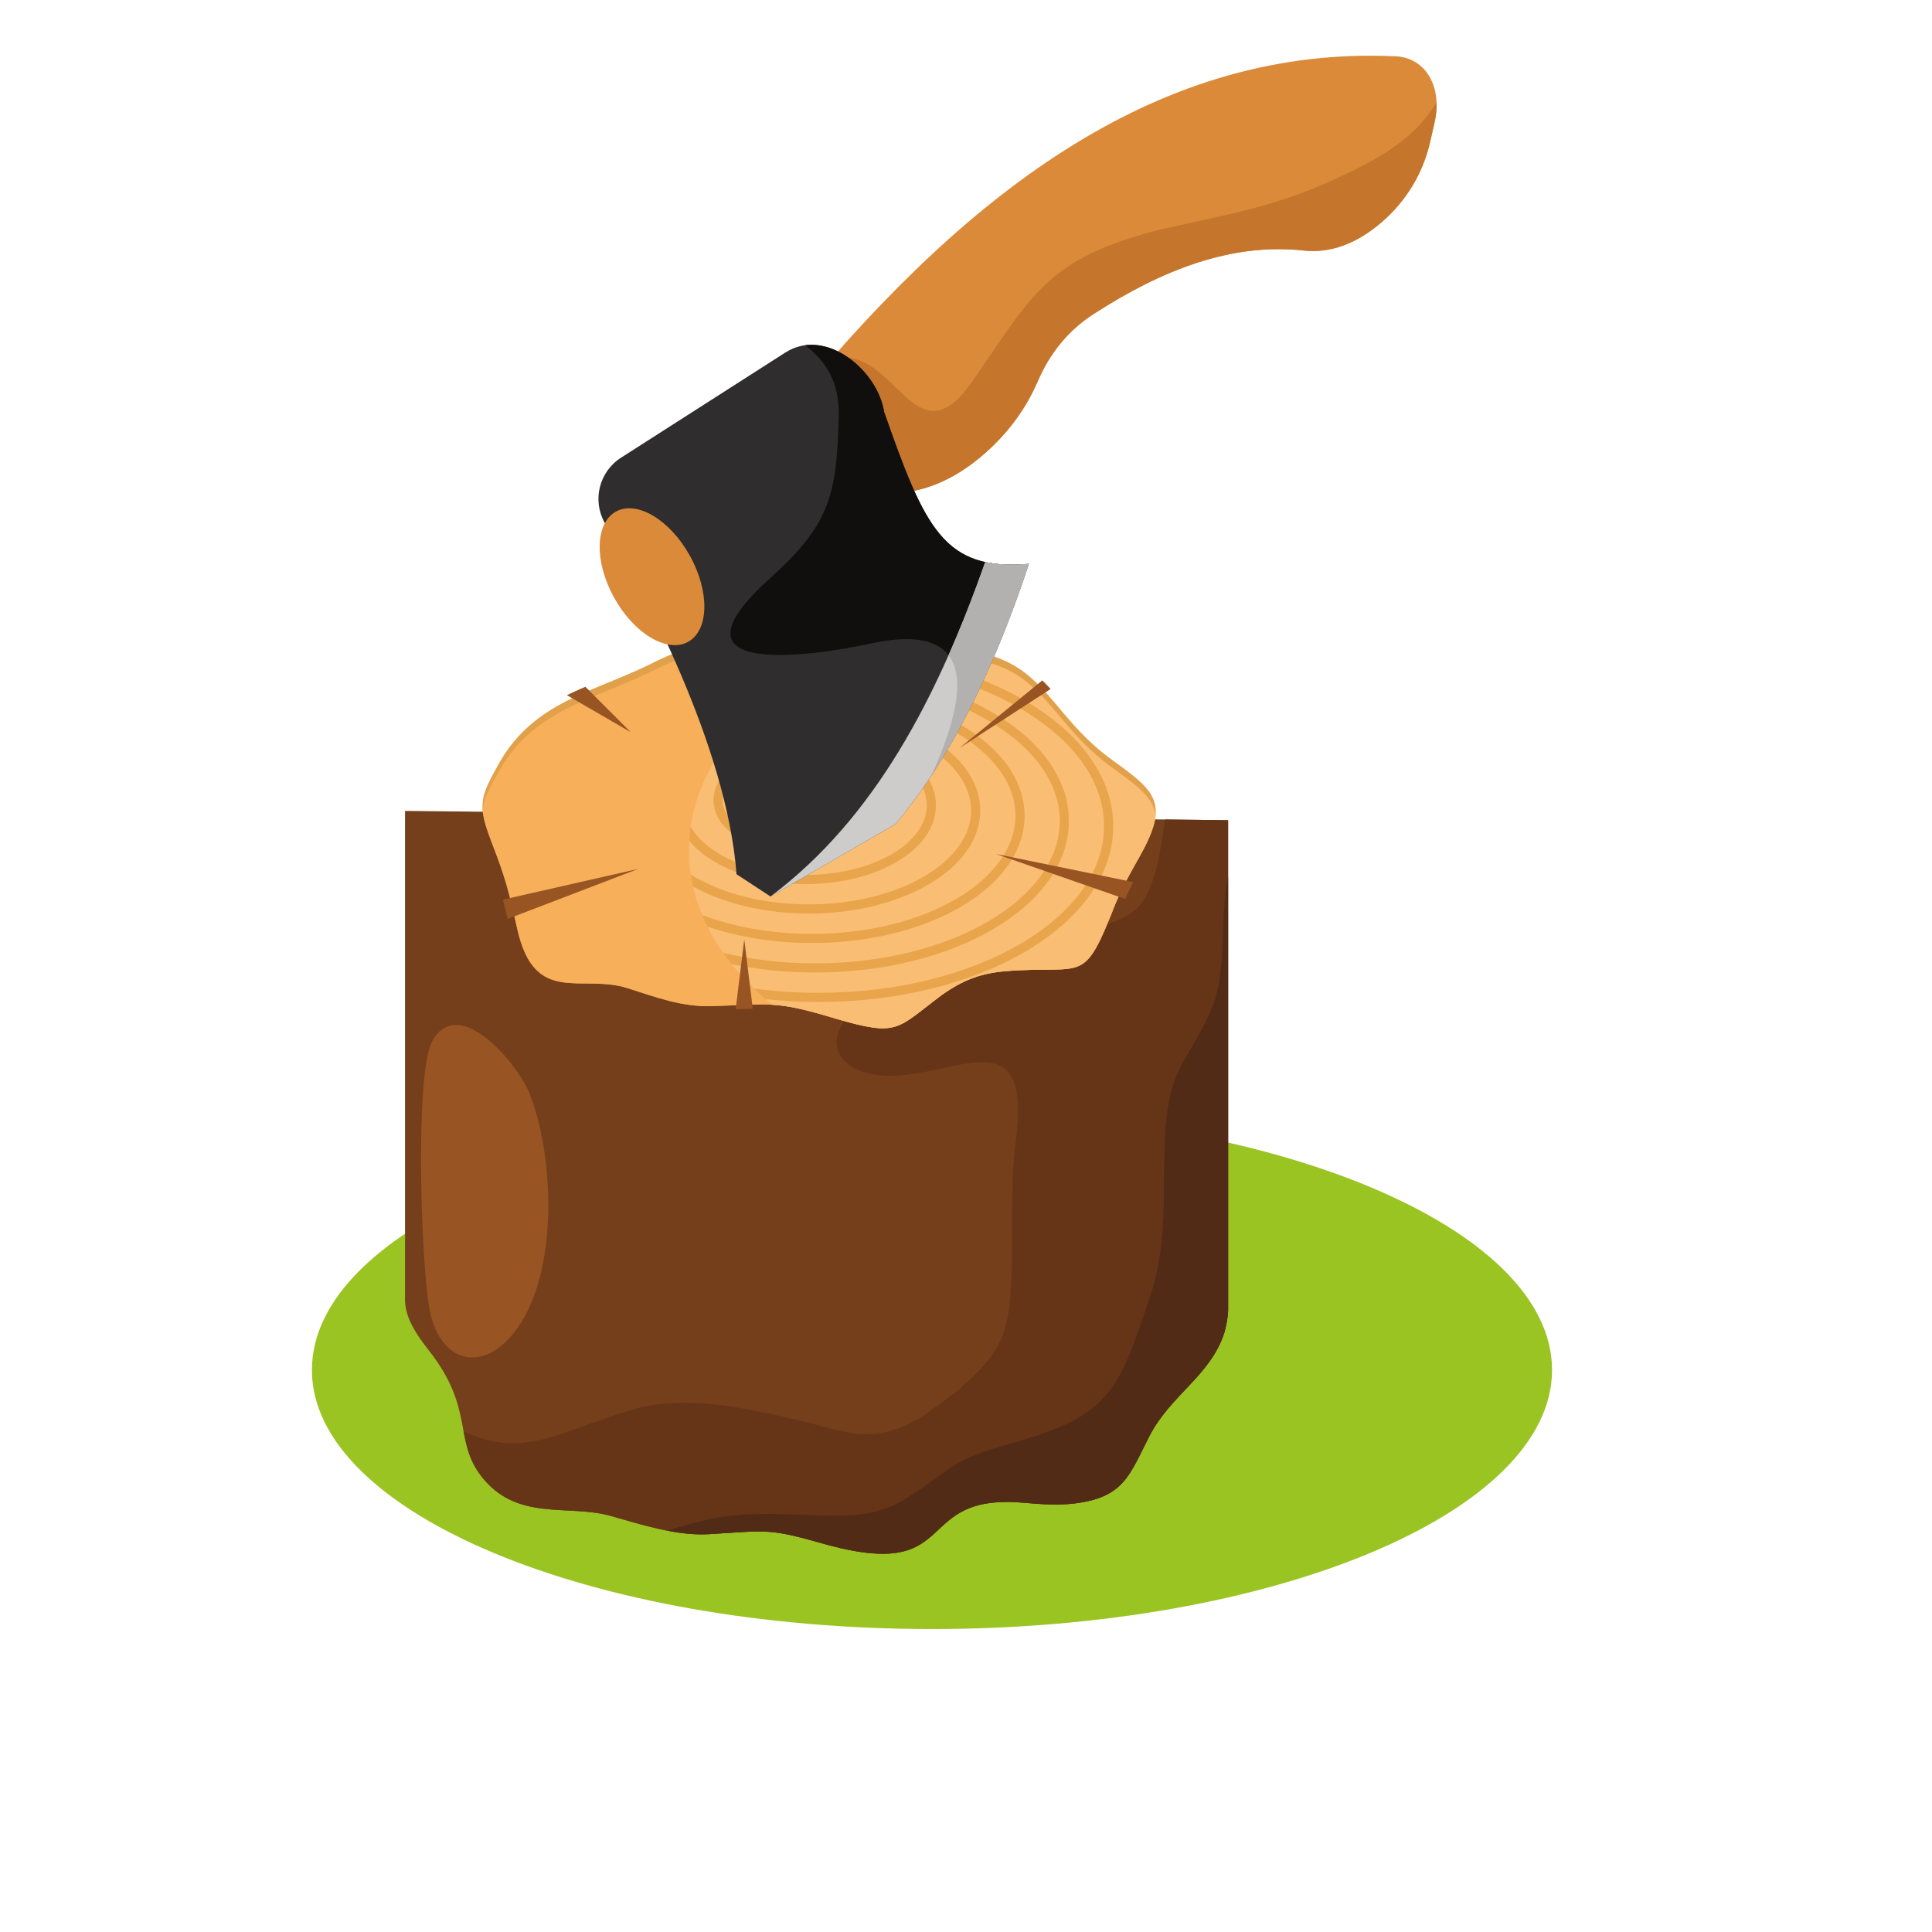 <?xml version="1.0" encoding="UTF-8" standalone="no"?>
<!-- Created with Inkscape (http://www.inkscape.org/) -->

<svg
   version="1.1"
   id="svg9"
   width="880"
   height="880"
   viewBox="0 0 880 880"
   sodipodi:docname="axe-stuck-in-wood-log-publicdomainvectors.org.svg"
   inkscape:version="1.2 (dc2aedaf03, 2022-05-15)"
   xmlns:inkscape="http://www.inkscape.org/namespaces/inkscape"
   xmlns:sodipodi="http://sodipodi.sourceforge.net/DTD/sodipodi-0.dtd"
   xmlns="http://www.w3.org/2000/svg"
   xmlns:svg="http://www.w3.org/2000/svg">
  <defs
     id="defs13">
    <clipPath
       clipPathUnits="userSpaceOnUse"
       id="clipPath25">
      <path
         d="M 0,660 H 660 V 0 H 0 Z"
         id="path23" />
    </clipPath>
  </defs>
  <sodipodi:namedview
     id="namedview11"
     pagecolor="#ffffff"
     bordercolor="#000000"
     borderopacity="0.25"
     inkscape:showpageshadow="2"
     inkscape:pageopacity="0.0"
     inkscape:pagecheckerboard="0"
     inkscape:deskcolor="#d1d1d1"
     showgrid="false"
     inkscape:zoom="0.925"
     inkscape:cx="439.45946"
     inkscape:cy="440"
     inkscape:window-width="1920"
     inkscape:window-height="1017"
     inkscape:window-x="-8"
     inkscape:window-y="-8"
     inkscape:window-maximized="1"
     inkscape:current-layer="g17">
    <inkscape:page
       x="0"
       y="0"
       id="page15"
       width="880"
       height="880" />
  </sodipodi:namedview>
  <g
     id="g17"
     inkscape:groupmode="layer"
     inkscape:label="Page 1"
     transform="matrix(1.333,0,0,-1.333,0,880)">
    <g
       id="g19">
      <g
         id="g21"
         clip-path="url(#clipPath25)">
        <g
           id="g27"
           transform="translate(318.458,103.524)">
          <path
             d="m 0,0 c 116.694,0 211.872,39.761 211.872,88.51 0,48.75 -95.178,88.51 -211.872,88.51 -116.693,0 -211.871,-39.76 -211.871,-88.51 C -211.871,39.761 -116.693,0 0,0"
             style="fill:#9ac421;fill-opacity:1;fill-rule:evenodd;stroke:none"
             id="path29" />
        </g>
        <g
           id="g31"
           transform="translate(273.087,524.606)">
          <path
             d="m 0,0 c 58.624,70.772 123.489,120.157 203.889,116.313 10.124,-0.484 15.979,-10.404 13.248,-22.437 -0.5,-2.199 -1,-4.399 -1.498,-6.6 -2.484,-10.933 -8.137,-20.329 -16.663,-27.684 -8.528,-7.36 -17.553,-10.629 -26.6,-9.641 -24.831,2.71 -48.554,-6.702 -71.767,-21.684 C 92.132,22.794 85.783,15.156 81.53,5.315 77.518,-3.977 71.54,-12.171 63.682,-19.138 52.612,-28.947 40.893,-33.587 28.868,-32.921 16.508,-32.235 4.062,-31.874 -9.389,-35.291 -4.654,-17.498 -4.732,-17.792 0,0"
             style="fill:#da8a38;fill-opacity:1;fill-rule:evenodd;stroke:none"
             id="path33" />
        </g>
        <g
           id="g35"
           transform="translate(490.876,625.144)">
          <path
             d="m 0,0 c 0.08,-2.109 -0.126,-4.348 -0.652,-6.663 -0.5,-2.199 -1,-4.4 -1.498,-6.6 -2.484,-10.933 -8.137,-20.329 -16.664,-27.684 -8.527,-7.36 -17.552,-10.629 -26.599,-9.641 -24.831,2.71 -48.554,-6.702 -71.767,-21.684 -8.478,-5.473 -14.826,-13.111 -19.079,-22.952 -4.013,-9.292 -9.99,-17.486 -17.848,-24.453 -11.07,-9.809 -22.79,-14.449 -34.814,-13.783 -6.529,0.363 -13.081,0.634 -19.791,0.306 -2.403,15.092 -4.748,48.796 9.289,45.708 16.368,-3.599 23.263,-33.366 41.075,-7.455 20.991,30.535 25.861,41.716 64.272,51.582 28.493,6.353 42.703,8.258 69.476,22.045 C -10.595,-13.807 -4.691,-7.412 0,0"
             style="fill:#c6762c;fill-opacity:1;fill-rule:evenodd;stroke:none"
             id="path37" />
        </g>
        <g
           id="g39"
           transform="translate(350.206,146.639)">
          <path
             d="m 0,0 c -39.014,3.639 -21.128,-26.795 -67.227,-14.408 -20.427,5.783 -19.842,4.986 -40.604,3.719 -11.012,-0.672 -22.981,3.182 -33.531,6.179 -14.57,4.207 -32.326,-2.102 -44.454,13.715 -9.477,12.36 -2.258,23.074 -17.85,42.868 -5.865,7.446 -8.424,12.688 -8.139,18.559 V 236.445 L 69.44,233.257 V 67.426 c 0.022,-0.581 0.022,-1.155 0,-1.727 V 65.696 C 69.35,63.354 68.904,61.029 68.175,58.209 63.404,43.385 49.877,37.027 42.549,22.811 35.741,9.597 33.997,1.927 17.092,-0.185 11.384,-0.898 5.705,-0.47 0,0"
             style="fill:#753f1b;fill-opacity:1;fill-rule:evenodd;stroke:none"
             id="path41" />
        </g>
        <g
           id="g43"
           transform="translate(350.206,146.639)">
          <path
             d="m 0,0 c -39.014,3.639 -21.128,-26.795 -67.227,-14.408 -20.427,5.783 -19.842,4.986 -40.604,3.719 -11.012,-0.672 -22.981,3.182 -33.531,6.179 -14.57,4.207 -32.326,-2.102 -44.454,13.715 -3.945,5.143 -4.996,10.004 -6.005,15.35 20.293,-10.012 33.141,0.067 57.368,7.231 18.281,5.407 37.769,0.788 55.891,-3.254 17.785,-4.14 26.134,-9.307 42.986,0.686 9.93,6.84 22.496,15.703 27.566,26.891 2.455,6.337 2.968,12.247 3.311,18.991 0.914,17.896 -0.622,30.988 1.694,49.523 4.869,38.945 -17.887,22.935 -40.034,21.408 -21.695,-1.493 -29.051,13.342 -11.417,25.391 16.053,10.968 40.598,19.623 60.022,22.361 9.456,1.34 26.336,2.651 33.069,9.693 5.589,5.845 7.47,17.621 9.241,30.026 L 69.44,233.257 V 67.426 c 0.022,-0.581 0.022,-1.155 0,-1.727 V 65.696 C 69.35,63.354 68.904,61.029 68.175,58.209 63.404,43.385 49.877,37.027 42.549,22.811 35.741,9.597 33.997,1.927 17.092,-0.185 11.384,-0.898 5.705,-0.47 0,0"
             style="fill:#663517;fill-opacity:1;fill-rule:evenodd;stroke:none"
             id="path45" />
        </g>
        <g
           id="g47"
           transform="translate(350.206,146.639)">
          <path
             d="m 0,0 c -39.014,3.639 -21.128,-26.795 -67.227,-14.408 -20.427,5.783 -19.842,4.986 -40.604,3.719 -4.69,-0.286 -9.552,0.248 -14.403,1.188 20.773,6.703 29.278,6.103 52.025,5.193 11.317,-0.254 20.299,-0.139 30.057,6.11 17.377,11.129 14.355,12.552 36.287,18.763 33.042,9.356 35.777,17.521 46.624,49.903 9.526,28.239 -0.209,57.402 10.359,78.547 11.505,20.099 13.838,22.312 14.57,45.615 0.174,5.555 0.5,12.554 1.752,19.42 V 67.426 c 0.022,-0.581 0.022,-1.155 0,-1.727 V 65.696 C 69.35,63.354 68.904,61.029 68.175,58.209 63.404,43.385 49.877,37.027 42.549,22.811 35.741,9.597 33.997,1.927 17.092,-0.185 11.384,-0.898 5.705,-0.47 0,0"
             style="fill:#522b17;fill-opacity:1;fill-rule:evenodd;stroke:none"
             id="path49" />
        </g>
        <g
           id="g51"
           transform="translate(350.206,314.198)">
          
        </g>
        <g
           id="g55"
           transform="translate(321.896,320.233)">
          <path
             d="m 0,0 c -15.769,-11.744 -14.639,-14.401 -36.242,-8.171 -20.57,6.262 -21.917,4.936 -42.439,4.303 -10.198,-0.315 -18.988,3.02 -28.626,6.099 -15.873,5.14 -31.875,-6.238 -37.81,20.18 -2.863,12.755 -3.909,17.096 -8.655,29.387 -5.171,13.391 -4.156,15.637 2.734,27.91 11.957,20.561 31.803,23.629 51.542,33.383 24.264,12.393 35.395,6.005 60.878,6.075 l 5.796,0.016 c 12.219,0.2 23.596,-0.913 35.839,-1.269 C 35.002,116.988 35.076,96.788 58.372,80.068 73.34,69.324 77.727,65.392 67.398,47.061 64.211,41.405 61.922,37.403 59.333,31.34 48.159,2.923 49.096,10.165 22.332,8.132 13.4,7.453 7.303,5.157 0,0"
             style="fill:#e1a04a;fill-opacity:1;fill-rule:evenodd;stroke:none"
             id="path57" />
        </g>
        <g
           id="g59"
           transform="translate(321.896,320.233)">
          <path
             d="m 0,0 c -15.769,-11.744 -14.639,-14.401 -36.242,-8.171 -20.57,6.262 -21.917,4.936 -42.439,4.303 -10.198,-0.315 -18.988,3.02 -28.626,6.099 -15.873,5.14 -31.875,-6.238 -37.81,20.18 -2.863,12.755 -3.909,17.096 -8.655,29.387 -1.89,4.895 -2.954,8.301 -3.205,11.253 0.358,3.941 2.352,7.613 5.939,14.002 11.957,20.559 31.803,23.629 51.542,33.383 24.264,12.392 35.395,6.004 60.878,6.074 l 5.796,0.017 c 12.219,0.2 23.596,-0.914 35.839,-1.268 C 35.002,114.331 35.076,94.132 58.372,77.412 67.176,71.094 72.316,67.129 72.958,61.205 72.592,57.543 70.787,53.077 67.398,47.061 64.211,41.405 61.922,37.403 59.333,31.34 48.159,2.923 49.096,10.165 22.332,8.132 13.4,7.453 7.303,5.157 0,0"
             style="fill:#f7af59;fill-opacity:1;fill-rule:evenodd;stroke:none"
             id="path61" />
        </g>
        <g
           id="g63"
           transform="translate(321.896,320.233)">
          <path
             d="m 0,0 c -15.769,-11.744 -14.639,-14.401 -36.242,-8.171 -10.629,3.235 -16.126,4.445 -21.788,4.771 -17.855,14.629 -28.475,32.926 -28.475,52.784 0,27.047 19.691,51.206 50.557,67.135 l 3.126,0.008 c 12.219,0.2 23.596,-0.914 35.839,-1.268 C 35.002,114.331 35.076,94.132 58.372,77.412 67.176,71.094 72.316,67.129 72.958,61.205 72.592,57.543 70.787,53.077 67.398,47.061 64.211,41.405 61.922,37.403 59.333,31.34 48.159,2.923 49.096,10.165 22.332,8.132 13.4,7.453 7.303,5.157 0,0"
             style="fill:#fabd74;fill-opacity:1;fill-rule:evenodd;stroke:none"
             id="path65" />
        </g>
        
        <g
           id="g75"
           transform="translate(293.858,397.434)">
          <path
             d="m 0,0 c -4.992,2.946 -11.926,4.768 -19.616,4.768 -7.69,0 -14.623,-1.822 -19.616,-4.768 -4.747,-2.799 -7.684,-6.588 -7.684,-10.696 0,-4.109 2.937,-7.895 7.684,-10.696 4.993,-2.944 11.926,-4.768 19.616,-4.768 15.077,0 27.301,6.924 27.301,15.464 C 7.685,-6.588 4.747,-2.799 0,0 m -19.616,7.904 c -8.253,0 -15.754,-1.991 -21.208,-5.209 -5.701,-3.362 -9.228,-8.093 -9.228,-13.391 0,-5.297 3.527,-10.027 9.228,-13.391 5.455,-3.217 12.955,-5.208 21.208,-5.208 16.81,0 30.435,8.327 30.435,18.599 0,5.298 -3.525,10.029 -9.225,13.391 -5.454,3.218 -12.957,5.209 -21.21,5.209 m 8.591,-11.991 c -2.45,1.443 -5.869,2.339 -9.676,2.339 -3.809,0 -7.229,-0.896 -9.678,-2.339 -2.203,-1.3 -3.565,-3.014 -3.565,-4.832 0,-1.818 1.362,-3.531 3.565,-4.83 2.449,-1.445 5.869,-2.338 9.678,-2.338 3.807,0 7.226,0.893 9.676,2.338 2.203,1.299 3.566,3.012 3.566,4.83 0,1.818 -1.363,3.532 -3.566,4.832 m -9.676,5.474 c -4.373,0 -8.359,-1.062 -11.27,-2.779 -3.156,-1.863 -5.109,-4.519 -5.109,-7.527 0,-3.008 1.953,-5.664 5.109,-7.525 2.911,-1.718 6.897,-2.781 11.27,-2.781 4.371,0 8.357,1.063 11.268,2.781 3.156,1.861 5.109,4.517 5.109,7.525 0,3.008 -1.953,5.664 -5.109,7.527 -2.911,1.717 -6.897,2.779 -11.268,2.779 m -24.773,7.584 c -1.371,-1.84 -2.644,-3.714 -3.811,-5.621 0.39,0.25 0.789,0.497 1.198,0.737 7.537,4.447 17.984,7.197 29.559,7.197 11.57,0 22.019,-2.75 29.554,-7.197 7.291,-4.3 11.802,-10.162 11.802,-16.56 0,-6.397 -4.511,-12.257 -11.802,-16.559 -7.535,-4.447 -17.984,-7.197 -29.554,-7.197 -11.575,0 -22.022,2.75 -29.559,7.197 -4.402,2.596 -7.788,5.761 -9.783,9.271 -0.232,-1.58 -0.395,-3.172 -0.488,-4.775 2.218,-2.69 5.163,-5.119 8.679,-7.193 7.997,-4.718 19.013,-7.638 31.151,-7.638 12.133,0 23.15,2.92 31.148,7.638 8.243,4.865 13.343,11.668 13.343,19.256 0,7.588 -5.099,14.392 -13.343,19.256 -7.998,4.719 -19.015,7.639 -31.148,7.639 -10.131,0 -19.48,-2.034 -26.946,-5.451 m 8.808,10.038 c -1.392,-1.363 -2.717,-2.752 -3.984,-4.165 7.06,1.9 14.919,2.958 23.207,2.958 15.453,0 29.415,-3.68 39.496,-9.627 9.834,-5.803 15.919,-13.736 15.919,-22.424 0,-8.69 -6.085,-16.625 -15.919,-22.426 -10.081,-5.948 -24.043,-9.628 -39.496,-9.628 -15.455,0 -29.416,3.68 -39.497,9.628 -0.302,0.177 -0.598,0.358 -0.892,0.539 0.209,-1.367 0.465,-2.725 0.773,-4.074 10.405,-5.724 24.332,-9.228 39.616,-9.228 16.017,0 30.545,3.847 41.089,10.068 10.788,6.364 17.46,15.241 17.46,25.121 0,9.877 -6.672,18.755 -17.46,25.12 -10.544,6.219 -25.072,10.066 -41.089,10.066 -6.733,0 -13.203,-0.679 -19.223,-1.928 m 9.162,7.937 c -1.547,-1.192 -3.041,-2.414 -4.487,-3.659 5.023,0.674 10.256,1.031 15.634,1.031 19.335,0 36.811,-4.606 49.436,-12.054 12.378,-7.304 20.036,-17.312 20.036,-28.29 0,-10.981 -7.658,-20.988 -20.036,-28.291 -12.625,-7.448 -30.101,-12.055 -49.436,-12.055 -13.846,0 -26.74,2.362 -37.579,6.439 0.558,-1.337 1.164,-2.662 1.822,-3.973 10.55,-3.564 22.758,-5.603 35.757,-5.603 19.898,0 37.943,4.777 51.03,12.496 13.331,7.866 21.577,18.816 21.577,30.987 0,12.168 -8.246,23.118 -21.577,30.984 -13.087,7.722 -31.132,12.497 -51.03,12.497 -3.791,0 -7.513,-0.175 -11.147,-0.509 m 10.131,7.01 c -1.729,-1.073 -3.414,-2.171 -5.051,-3.299 2.357,0.118 4.742,0.179 7.152,0.179 23.219,0 44.209,-5.536 59.377,-14.486 14.922,-8.803 24.154,-20.883 24.154,-34.155 0,-13.27 -9.232,-25.349 -24.154,-34.153 -15.168,-8.95 -36.158,-14.486 -59.377,-14.486 -11.133,0 -21.753,1.274 -31.466,3.587 0.915,-1.303 1.879,-2.586 2.889,-3.853 8.948,-1.858 18.566,-2.869 28.577,-2.869 23.781,0 45.34,5.703 60.971,14.924 15.875,9.367 25.695,22.391 25.695,36.85 0,14.46 -9.82,27.485 -25.695,36.851 -15.631,9.222 -37.19,14.925 -60.971,14.925 -0.703,0 -1.404,-0.006 -2.101,-0.015 m 11.387,6.336 C 18.413,39.122 40.364,32.785 56.726,23.133 75.145,12.265 86.539,-2.831 86.539,-19.582 86.539,-36.33 75.145,-51.428 56.726,-62.296 38.551,-73.019 13.478,-79.65 -14.186,-79.65 c -6.169,0 -12.212,0.329 -18.075,0.961 -1.374,1.192 -2.7,2.405 -3.977,3.639 7.087,-0.958 14.468,-1.465 22.052,-1.465 27.1,0 51.606,6.464 69.318,16.914 17.466,10.305 28.27,24.46 28.27,40.019 0,15.561 -10.804,29.715 -28.27,40.019 -17.151,10.12 -40.671,16.499 -66.745,16.896 1.834,1.016 3.708,2.004 5.627,2.959"
             style="fill:#e9a54b;fill-opacity:1;fill-rule:evenodd;stroke:none"
             id="path77" />
        </g>
        <g
           id="g79"
           transform="translate(200.022,425.489)">
          <path
             d="m 0,0 15.534,-15.535 -21.849,12.68 c 2.062,1 4.171,1.939 6.315,2.855 m 77.135,15.419 -1.925,-28.28 -3.139,28.529 c 1.628,-0.101 3.313,-0.188 5.064,-0.249 m 81.839,-16.186 -31.113,-20.145 28.286,23.098 c 0.964,-0.947 1.901,-1.933 2.827,-2.953 m 25.457,-71.728 -44.119,15.366 46.908,-9.614 c -0.947,-1.819 -1.857,-3.677 -2.789,-5.752 m -133.07,-37.708 2.932,23.905 2.907,-23.697 c -1.763,-0.041 -3.674,-0.117 -5.839,-0.208 m -79.516,37.474 46.236,10.508 -44.663,-17.098 c -0.562,2.453 -1.066,4.592 -1.573,6.59"
             style="fill:#985422;fill-opacity:1;fill-rule:evenodd;stroke:none"
             id="path81" />
        </g>
        <g
           id="g83"
           transform="translate(147.983,304.957)">
          <path
             d="m 0,0 c 9.168,15.016 28.278,-7.689 32.682,-17.736 9.168,-22.304 10.662,-65.944 -6.789,-84.474 -11.366,-12.069 -24.1,-6.309 -27.123,10.077 -2.895,15.697 -4.916,78.183 0.559,90.774 z"
             style="fill:#985422;fill-opacity:1;fill-rule:evenodd;stroke:none"
             id="path85" />
        </g>
        <g
           id="g87"
           transform="translate(351.542,467.474)">
          <path
             d="m 0,0 c -29.022,-2.451 -35.488,12.148 -49.445,51.946 -2.166,14.155 -19.942,29.119 -33.773,20.267 l -56.118,-35.915 c -7.502,-4.802 -9.926,-14.613 -5.529,-22.356 12.428,-21.88 41.603,-75.451 45.003,-119.978 l 11.595,-7.594 42.773,24.775 C -27.685,-67.496 -12.516,-37.888 0,0"
             style="fill:#2f2d2d;fill-opacity:1;fill-rule:evenodd;stroke:none"
             id="path89" />
        </g>
        <g
           id="g91"
           transform="translate(210.451,485.352)">
          <path
             d="M 0,0 C 7.146,3.965 18.469,-2.783 25.285,-15.073 32.103,-27.362 31.834,-40.54 24.687,-44.504 17.541,-48.47 6.219,-41.721 -0.6,-29.432 -7.416,-17.142 -7.148,-3.965 0,0"
             style="fill:#da8a38;fill-opacity:1;fill-rule:evenodd;stroke:none"
             id="path93" />
        </g>
        <g
           id="g95"
           transform="translate(351.542,467.474)">
          <path
             d="m 0,0 c -29.022,-2.451 -35.488,12.148 -49.445,51.946 -1.822,11.912 -14.698,24.395 -26.976,22.778 6.236,-4.797 11.697,-11.568 11.48,-24.001 -0.623,-27.498 -3.159,-37.344 -23.617,-55.771 -37.34,-33.629 13.062,-26.819 34.39,-22.177 39.154,8.527 32.107,-20.389 20.896,-45.047 C -20.641,-52.988 -9.549,-28.904 0,0"
             style="fill:#110f0d;fill-opacity:1;fill-rule:evenodd;stroke:none"
             id="path97" />
        </g>
        <g
           id="g99"
           transform="translate(351.542,467.474)">
          <path
             d="M 0,0 C -5.777,-0.486 -10.659,-0.297 -14.886,0.631 -31.203,-45.598 -52.519,-86.83 -88.267,-113.63 l 42.773,24.775 C -27.685,-67.496 -12.516,-37.888 0,0"
             style="fill:#cdcccb;fill-opacity:1;fill-rule:evenodd;stroke:none"
             id="path101" />
        </g>
        <g
           id="g103"
           transform="translate(351.542,467.474)">
          <path
             d="m 0,0 c -5.777,-0.486 -10.659,-0.297 -14.886,0.631 -3.858,-10.93 -7.995,-21.58 -12.536,-31.825 6.551,-8.546 1.167,-25.646 -5.85,-41.078 C -20.641,-52.988 -9.549,-28.904 0,0"
             style="fill:#b2b1b0;fill-opacity:1;fill-rule:evenodd;stroke:none"
             id="path105" />
        </g>
      </g>
    </g>
  </g>
</svg>
